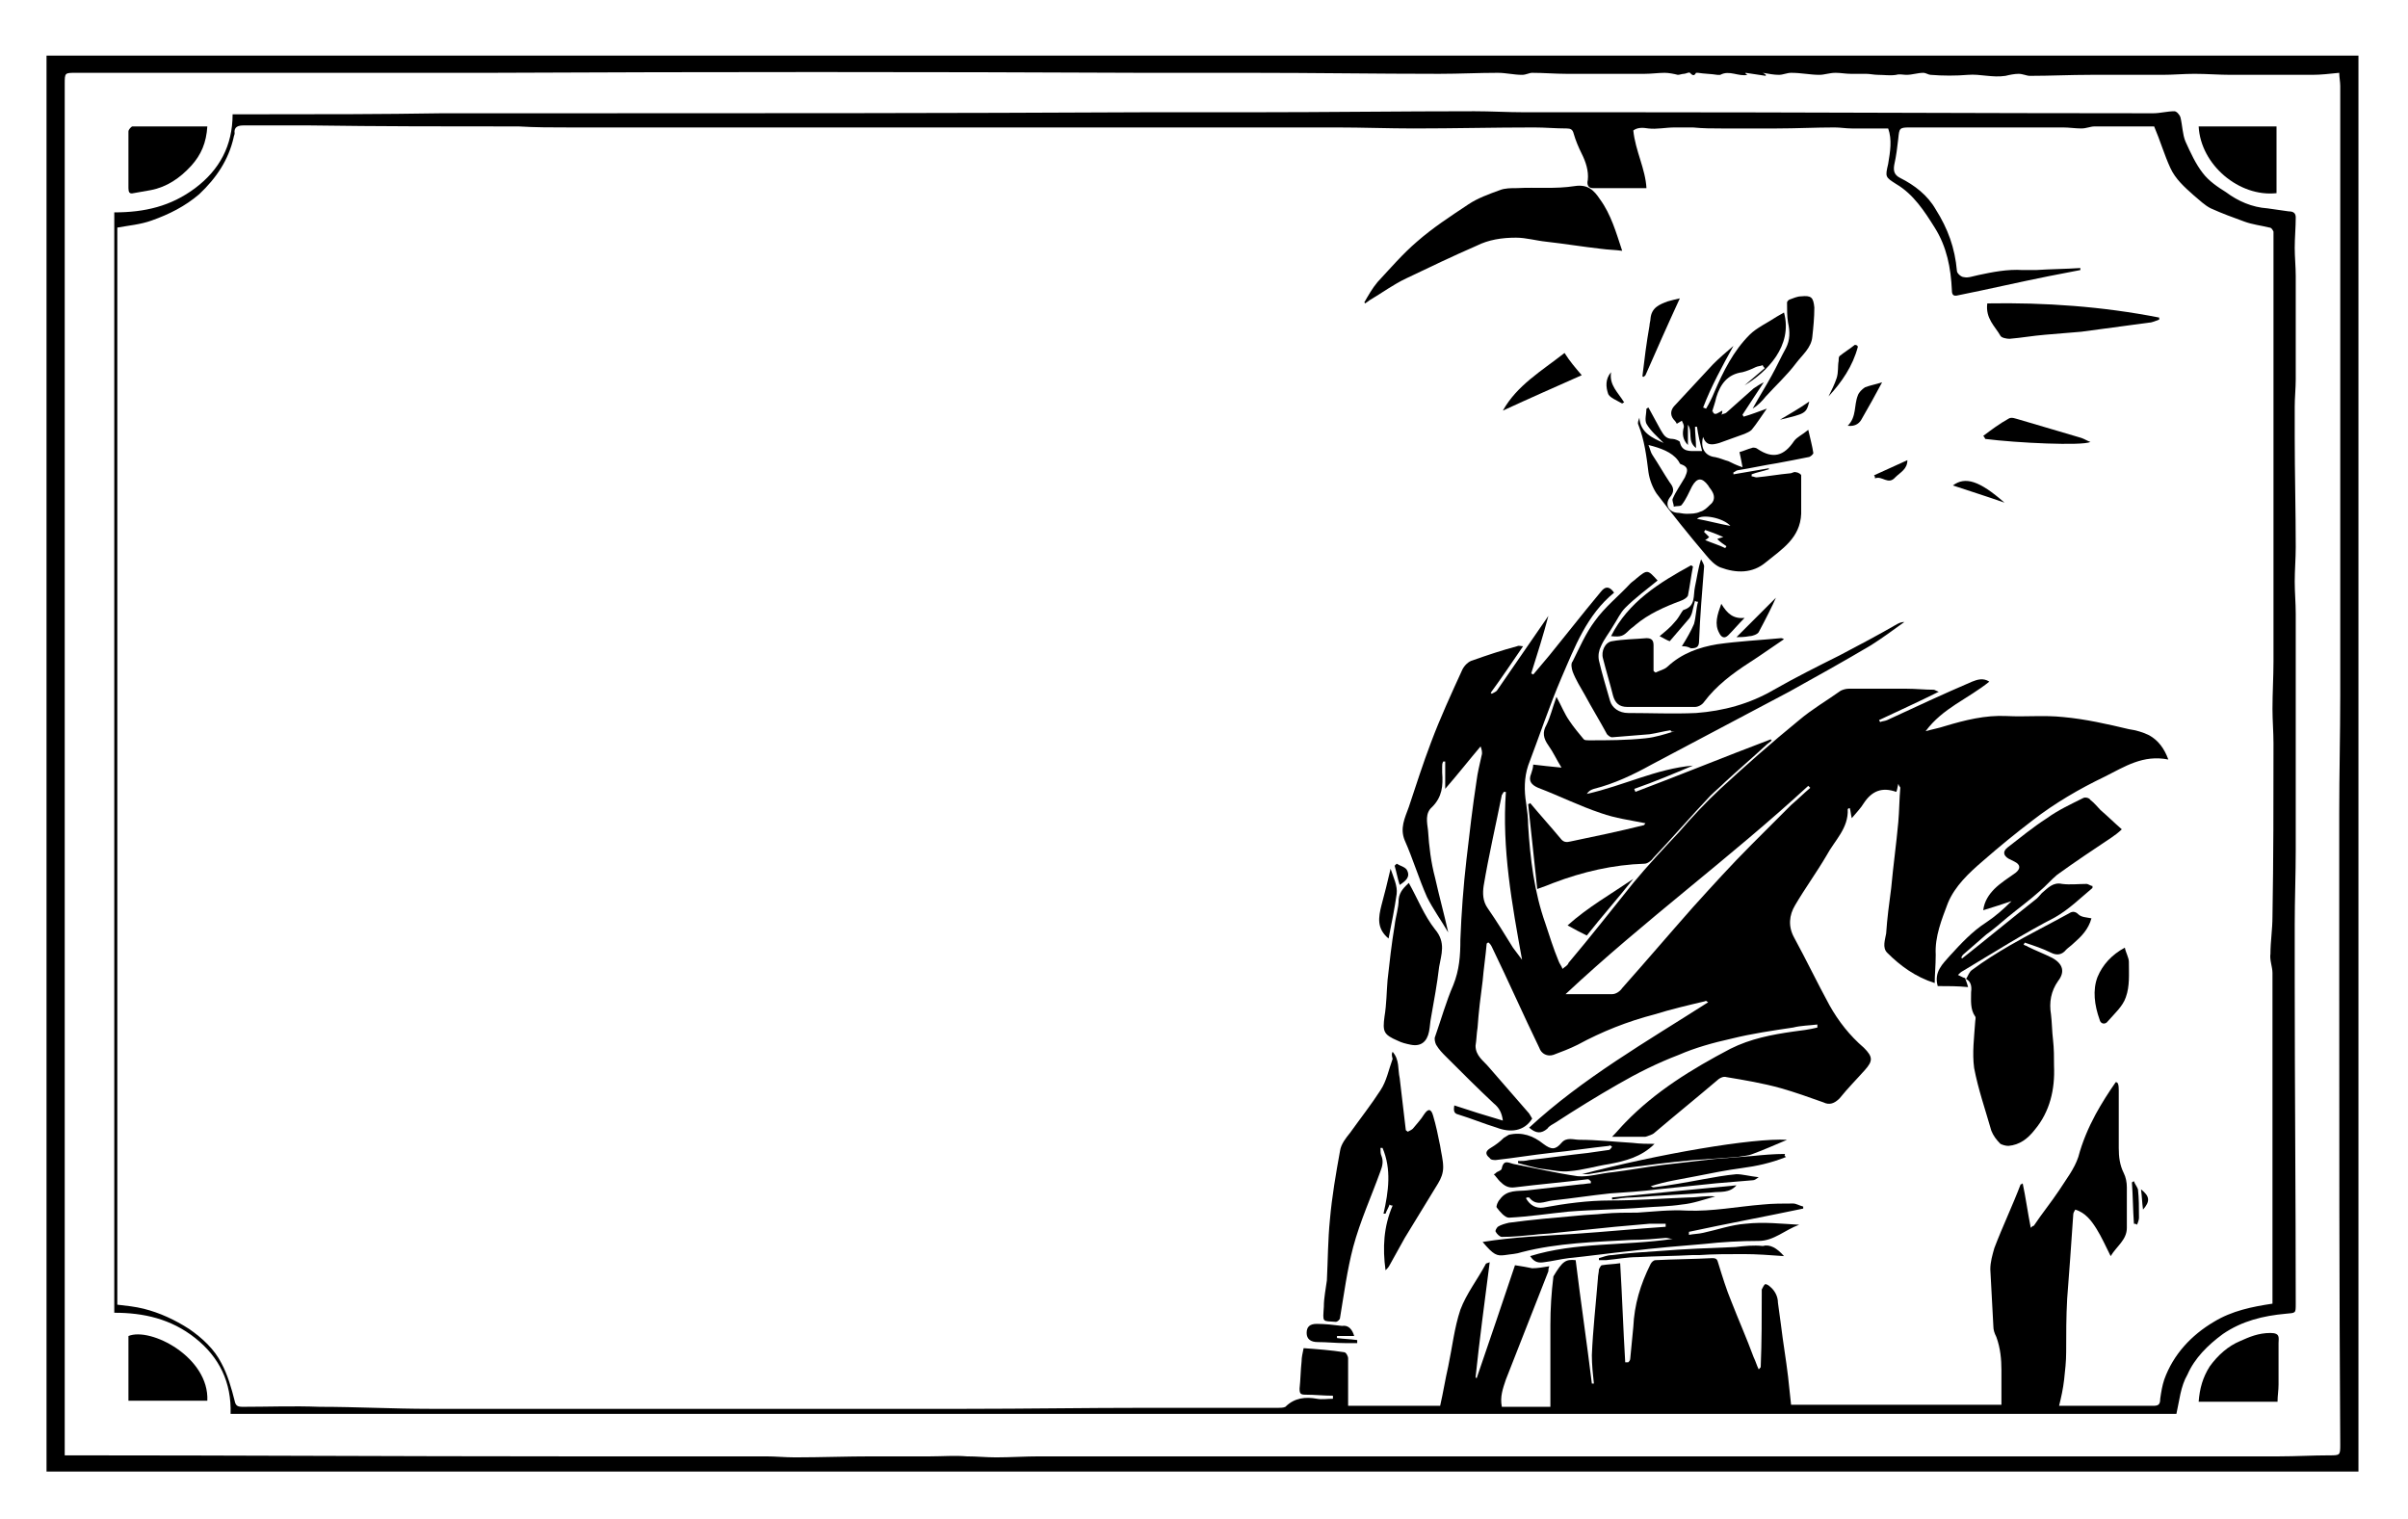 <?xml version="1.0" encoding="utf-8"?>
<!-- Generator: Adobe Illustrator 24.0.2, SVG Export Plug-In . SVG Version: 6.00 Build 0)  -->
<svg version="1.1" id="Слой_1" xmlns="http://www.w3.org/2000/svg" xmlns:xlink="http://www.w3.org/1999/xlink" x="0px" y="0px"
	 viewBox="0 0 238.1 150.2" style="enable-background:new 0 0 238.1 150.2;" xml:space="preserve">
<g>
	<path d="M4.6,5.5c76.2,0,152.4,0,228.6,0c0,46.7,0,93.3,0,140c-76.2,0-152.4,0-228.6,0C4.6,98.9,4.6,52.2,4.6,5.5z M6.4,143.9
		c0.3,0,0.5,0,0.7,0c16.1,0,32.2,0.1,48.3,0.1c2.7,0,5.4,0,8.1,0c2.4,0,4.9,0,7.3,0c1.6,0,3.3,0,4.9,0c1,0,1.9,0.1,2.9,0.1
		c2.6,0,5.1-0.1,7.7-0.1c1.9,0,3.8,0,5.7,0c1.2,0,2.4-0.1,3.6,0c1,0,1.9,0.1,2.9,0.1c1.4,0,2.9-0.1,4.3-0.1c2.2,0,4.4,0,6.5,0
		c4.8,0,9.7,0,14.5,0c5.9,0,11.8,0,17.7,0c28,0,55.9,0,83.9,0c1.6,0,3.3-0.1,4.9-0.1c1.1,0,1.1,0,1.1-1.1
		c-0.1-15.5-0.1-31.1-0.1-46.6c0-0.9,0-1.7,0-2.6c0-4.4,0-8.8,0-13.2c0-3.9,0.1-7.8,0.1-11.6c0-20.1,0-40.2,0-60.3
		c0-0.4-0.1-0.9-0.1-1.3c-1,0.1-1.8,0.2-2.7,0.2c-2.7,0-5.3,0-8,0c-1.2,0-2.4-0.1-3.6-0.1c-1.1,0-2.1,0.1-3.2,0.1
		c-2.4,0-4.7,0-7.1,0c-2,0-4,0.1-6,0.1c-0.3,0-0.7-0.2-1.1-0.2c-0.4,0-0.9,0.1-1.3,0.2c-1.3,0.2-2.5-0.2-3.7-0.1
		c-1.2,0.1-2.5,0.1-3.7,0c-0.2,0-0.5-0.2-0.7-0.2c-0.6,0-1.1,0.2-1.7,0.2c-0.3,0-0.7-0.1-1,0c-0.6,0.1-1.2,0-1.8,0
		c-0.4,0-0.8-0.1-1.2-0.1c-0.5,0-1,0-1.5,0c-0.5,0-1-0.1-1.5-0.1c-0.6,0-1.1,0.2-1.6,0.2c-0.9,0-1.8-0.2-2.8-0.2
		c-0.4,0-0.8,0.2-1.2,0.2c-0.5,0-1-0.1-1.6-0.2c0.2,0.1,0.3,0.2,0.3,0.2c0,0,0,0.1,0,0.1c-0.7-0.1-1.3-0.2-2-0.3c0,0,0,0.1,0,0.1
		c0.1,0,0.1,0.1,0.2,0.1c-0.9,0.2-1.8-0.5-2.7,0c-0.1,0-0.2,0-0.3,0c-0.6-0.1-1.3-0.1-1.9-0.2c-0.1,0-0.2,0-0.2,0
		c-0.2,0.4-0.4,0.2-0.6,0c-0.1-0.1-0.4,0.1-0.6,0.1c-0.2,0-0.4,0.1-0.6,0.1c-0.4-0.1-0.9-0.2-1.3-0.2c-0.6,0-1.3,0.1-2,0.1
		c-1.1,0-2.2,0-3.3,0c-1.5,0-2.9,0-4.4,0c-1.1,0-2.3-0.1-3.4-0.1c-0.3,0-0.6,0.2-1,0.2c-0.8,0-1.6-0.2-2.4-0.2
		c-1.9,0-3.8,0.1-5.8,0.1c-6.2,0-12.4-0.1-18.6-0.1c-3.6,0-7.1,0-10.7,0C91.6,7.1,70,7.1,48.4,7.2c-13.6,0-27.3,0-40.9,0
		c-1.1,0-1.1,0-1.1,1.1c0,6.4,0,12.9,0,19.3c0,38.5,0,76.9,0,115.4C6.4,143.2,6.4,143.5,6.4,143.9z"/>
	<path d="M215.2,139.8c-64.1,0-128.2,0-192.4,0c0.1-3.1-1.1-5.6-3.5-7.5c-2.4-1.9-5.1-2.5-8-2.5c0-36.3,0-72.5,0-108.8
		c3,0,5.6-0.6,8-2.4c2.4-1.8,3.7-4.2,3.7-7.3c1,0,1.9,0,2.9,0c5.9,0,11.8,0,17.8-0.1c3.8,0,7.6,0,11.4,0c19.4,0,38.8,0,58.2-0.1
		c3.5,0,7,0,10.5,0c7.3,0,14.6-0.1,22-0.1c1.6,0,3.3,0.1,4.9,0.1c3.4,0,6.7,0,10.1,0c17.4,0,34.7,0.1,52.1,0.1
		c0.7,0,1.4-0.2,2.1-0.2c0.2,0,0.5,0.3,0.6,0.6c0.2,0.8,0.2,1.7,0.5,2.4c0.5,1.1,1,2.2,1.7,3.1c0.6,0.8,1.5,1.4,2.3,1.9
		c1.2,0.9,2.6,1.5,4.1,1.6c0.7,0.1,1.4,0.2,2.1,0.3c0.5,0,0.7,0.2,0.7,0.6c0,1-0.1,2-0.1,3c0,0.9,0.1,1.9,0.1,2.8c0,0.8,0,1.6,0,2.4
		c0,0.8,0,1.7,0,2.5c0,0.8,0,1.7,0,2.5c0,0.9,0,1.8,0,2.8c0,0.9-0.1,1.8-0.1,2.7c0,1,0,2,0,3c0,3.6,0.1,7.3,0.1,10.9
		c0,1.1-0.1,2.3-0.1,3.4c0,1.1,0.1,2.1,0.1,3.2c0,7.8,0,15.5,0,23.3c0,2.5-0.1,4.9-0.1,7.4c0,1.9,0,3.8,0,5.7
		c0,10.6,0.1,21.2,0.1,31.8c0,1,0,0.9-1,1c-2.2,0.2-4.3,0.7-6.2,2c-1.5,1.1-2.8,2.4-3.5,4C215.6,137.1,215.5,138.5,215.2,139.8z
		 M155.8,124.6c0.5,4.1,1.1,8.1,1.6,12.2c0.1,0,0.1,0,0.2,0c-0.1-0.9-0.2-1.9-0.2-2.8c0.1-2.5,0.4-5.1,0.6-7.6
		c0-0.3,0.1-0.6,0.1-0.9c0.1-0.2,0.2-0.4,0.3-0.4c0.6-0.1,1.2-0.1,1.8-0.2c0.2,3.3,0.3,6.5,0.5,9.8c0.1,0,0.2,0,0.3,0
		c0.1-0.1,0.2-0.2,0.2-0.4c0.1-1,0.2-2.1,0.3-3.1c0.1-2.2,0.7-4.2,1.7-6.2c0.1-0.2,0.3-0.4,0.5-0.4c1.9-0.1,3.7-0.1,5.6-0.2
		c0.4,0,0.5,0.1,0.6,0.5c0.4,1.3,0.8,2.6,1.3,3.8c0.7,1.8,1.5,3.6,2.2,5.5c0.2,0.4,0.3,0.8,0.5,1.2c0.2-0.2,0.2-0.2,0.2-0.3
		c0.1-2.4,0.1-4.9,0.1-7.3c0-0.1,0-0.3,0-0.3c0.1-0.2,0.2-0.4,0.3-0.5c0.1-0.1,0.4,0.1,0.5,0.2c0.5,0.4,0.8,1,0.8,1.6
		c0.1,0.7,0.2,1.5,0.3,2.2c0.2,1.7,0.5,3.4,0.7,5.1c0.1,0.9,0.2,1.8,0.3,2.8c7,0,13.9,0,20.8,0c0-1.1,0-2.3,0-3.4
		c0-1.1-0.1-2.2-0.5-3.3c-0.2-0.4-0.3-0.7-0.3-1.1c-0.1-1.8-0.2-3.7-0.3-5.6c0-0.7,0.2-1.4,0.4-2.1c0.8-2.1,1.8-4.2,2.6-6.3
		c0.1,0,0.1,0,0.2-0.1c0.3,1.4,0.5,2.9,0.8,4.4c0.1-0.1,0.2-0.2,0.3-0.2c0.8-1.2,1.7-2.3,2.5-3.5c0.7-1.1,1.5-2.1,1.9-3.3
		c0.4-1.5,1-2.9,1.7-4.2c0.6-1.1,1.3-2.2,2-3.2c0.1,0,0.1,0,0.2,0.1c0.1,0.2,0.1,0.5,0.1,0.7c0,1.9,0,3.8,0,5.7
		c0,0.9,0.1,1.7,0.5,2.5c0.2,0.4,0.3,0.9,0.3,1.4c0,1.3,0,2.6,0,4c0,1.2-1,1.8-1.6,2.8c-0.5-1-0.9-1.9-1.4-2.7
		c-0.5-0.8-1.1-1.6-2.1-1.9c-0.1,0.2-0.2,0.3-0.2,0.5c-0.1,1.4-0.2,2.9-0.3,4.3c-0.1,1.3-0.2,2.7-0.3,4c-0.1,1.8-0.1,3.5-0.1,5.3
		c0,0.9-0.1,1.8-0.2,2.7c-0.1,0.9-0.3,1.8-0.5,2.6c3.2,0,6.2,0,9.3,0c0.5,0,0.7-0.1,0.7-0.7c0.1-0.7,0.2-1.3,0.4-1.9
		c0.9-2.5,2.7-4.4,4.9-5.7c1.8-1.1,3.8-1.5,5.8-1.8c0-0.2,0-0.4,0-0.6c0-10.7,0-21.4,0-32.1c0-0.6-0.3-1.3-0.2-1.9
		c0-1.2,0.2-2.4,0.2-3.7c0.1-5.7,0.1-11.4,0.1-17.1c0-1.1-0.1-2.3-0.1-3.4c0-1.6,0.1-3.2,0.1-4.7c0-14,0-28,0-41.9
		c0-0.2,0-0.4,0-0.6c-0.1-0.2-0.2-0.4-0.4-0.4c-0.8-0.2-1.7-0.3-2.5-0.6c-1.1-0.4-2.2-0.8-3.3-1.3c-0.6-0.3-1.1-0.8-1.7-1.3
		c-0.9-0.8-1.8-1.6-2.3-2.7c-0.6-1.3-1-2.7-1.6-4.1c-1.8,0-3.9,0-5.9,0c-0.4,0-0.8,0.2-1.3,0.2c-0.6,0-1.2-0.1-1.8-0.1
		c-2.8,0-5.6,0-8.4,0c-2.3,0-4.5,0-6.8,0c-1,0-1,0.1-1.1,1.1c-0.1,0.9-0.2,1.7-0.4,2.6c-0.1,0.6,0,1,0.6,1.3
		c1.4,0.7,2.7,1.7,3.5,3.1c1.2,1.9,1.9,3.8,2.1,6.1c0,0.2,0.4,0.6,0.7,0.6c0.4,0.1,0.9-0.1,1.4-0.2c1.4-0.3,2.9-0.6,4.4-0.5
		c0.5,0,0.9,0,1.3,0c1.5-0.1,2.9-0.1,4.4-0.2c0,0.1,0,0.1,0,0.2c-1,0.2-2.1,0.4-3.1,0.6c-3,0.6-6,1.3-9,1.9c-0.4,0.1-0.6,0-0.6-0.5
		c-0.1-2.2-0.5-4.3-1.7-6.2c-1-1.6-2.1-3.3-3.8-4.3c-1.1-0.7-1.1-0.7-0.8-2c0.2-1.2,0.4-2.4,0-3.5c-1.2,0-2.4,0-3.6,0
		c-0.6,0-1.1-0.1-1.7-0.1c-1.9,0-3.8,0.1-5.7,0.1c-1.8,0-3.7,0-5.5,0c-0.9,0-1.8,0-2.8-0.1c-0.6,0-1.2,0-1.8,0
		c-0.9,0-1.8,0.2-2.6,0.1c-0.6-0.1-1.1-0.1-1.5,0.2c0.2,2,1.2,3.8,1.3,5.7c-1.8,0-3.6,0-5.3,0c-0.5,0-0.6-0.4-0.5-0.8
		c0.1-0.9-0.2-1.8-0.6-2.6c-0.3-0.6-0.6-1.3-0.8-2c-0.1-0.4-0.3-0.5-0.7-0.5c-1.1,0-2.1-0.1-3.2-0.1c-4,0-7.9,0.1-11.9,0.1
		c-2.5,0-5.1-0.1-7.6-0.1c-2.4,0-4.8,0-7.2,0c-9.7,0-19.5,0-29.3,0c-13.1,0-26.3,0-39.4,0c-1.7,0-3.4,0-5-0.1
		c-6.9,0-13.8,0-20.7-0.1c-2.2,0-4.3,0-6.5,0c-0.5,0-1,0.1-0.9,0.8c0,0.1-0.1,0.3-0.1,0.4c-0.5,2.2-1.7,4-3.4,5.6
		c-1.4,1.2-3,2-4.7,2.6c-1.1,0.4-2.3,0.5-3.4,0.7c0,35.5,0,71,0,106.5c0.9,0.1,1.8,0.2,2.6,0.4c1.6,0.4,3.1,1.1,4.5,2
		c1.3,0.9,2.5,2,3.2,3.4c0.6,1.1,1,2.5,1.3,3.7c0.1,0.5,0.3,0.6,0.8,0.6c2.5,0,5-0.1,7.6,0c3.6,0,7.3,0.2,10.9,0.2
		c11.2,0,22.5,0,33.7,0c6.4,0,12.9,0,19.3,0c5.9,0,11.8-0.1,17.8-0.1c4.4,0,8.8,0,13.1,0c0.2,0,0.5,0,0.7-0.1c0.9-0.9,2-1,3.1-0.8
		c0.5,0.1,1.1,0,1.6,0c0-0.1,0-0.2,0-0.3c-0.9,0-1.8-0.1-2.7-0.1c-0.5,0-0.6-0.1-0.6-0.6c0.1-0.9,0.1-1.8,0.2-2.7
		c0-0.4,0.1-0.8,0.2-1.3c1.4,0.1,2.7,0.2,4,0.4c0.2,0,0.4,0.4,0.4,0.6c0,1.5,0,3.1,0,4.7c3.1,0,6.1,0,9.1,0c0.3-1.3,0.5-2.6,0.8-3.9
		c0.4-1.9,0.6-3.8,1.2-5.6c0.6-1.6,1.7-3,2.5-4.5c0-0.1,0.2-0.1,0.4-0.2c-0.5,3.9-1,7.6-1.4,11.4c0,0,0.1,0,0.1,0.1
		c1.3-3.8,2.6-7.6,3.8-11.2c0.7,0.1,1.2,0.2,1.7,0.3c0.5,0,1.1-0.1,1.7-0.2c-0.1,0.2-0.1,0.4-0.1,0.5c-1.4,3.6-2.8,7.1-4.2,10.7
		c-0.3,0.9-0.6,1.7-0.4,2.7c1.5,0,3.1,0,4.8,0c0-2.7,0-5.4,0-8.1c0-1.6,0.1-3.2,0.3-4.8C154.5,124.7,154.8,124.5,155.8,124.6z"/>
	<path d="M225.2,138.6c-2.7,0-5.2,0-7.8,0c0.1-1.3,0.4-2.4,1.1-3.5c0.8-1.1,1.8-2,3-2.5c0.9-0.4,1.8-0.8,3-0.8c1,0,0.8,0.5,0.8,1
		c0,1.4,0,2.7,0,4.1C225.3,137.5,225.2,138,225.2,138.6z"/>
	<path d="M20.5,12.5c-0.1,1.6-0.6,2.8-1.6,3.9c-1.1,1.2-2.4,2.1-4,2.4c-0.6,0.1-1.1,0.2-1.7,0.3c-0.4,0.1-0.5-0.1-0.5-0.5
		c0-1.9,0-3.7,0-5.6c0-0.2,0.3-0.5,0.4-0.5C15.5,12.5,18,12.5,20.5,12.5z"/>
	<path d="M12.7,138.5c0-2.2,0-4.3,0-6.4c2.2-0.9,8,2.1,7.8,6.4C17.9,138.5,15.3,138.5,12.7,138.5z"/>
	<path d="M217.4,12.5c2.6,0,5.1,0,7.7,0c0,2.2,0,4.4,0,6.6C221.4,19.5,217.6,16.3,217.4,12.5z"/>
	<path d="M191.3,97.2c-1.9-0.6-3.4-1.7-4.7-3c-0.5-0.5-0.2-1.3-0.1-1.9c0.1-1.5,0.3-3,0.5-4.5c0.2-2.2,0.5-4.3,0.7-6.5
		c0.1-1.1,0.1-2.3,0.2-3.4c0-0.1-0.1-0.1-0.2-0.4c-0.1,0.4-0.1,0.6-0.2,0.8c-1.4-0.5-2.4-0.1-3.2,1.1c-0.3,0.5-0.7,0.9-1.2,1.5
		c-0.1-0.4-0.1-0.7-0.2-1c-0.1,0-0.2,0.1-0.2,0.1c0.1,1.9-1.3,3.1-2.1,4.6c-1,1.7-2.1,3.2-3.1,4.9c-0.6,1-0.7,2.1-0.1,3.2
		c1.2,2.2,2.3,4.5,3.5,6.7c0.9,1.6,2,3,3.4,4.2c0.9,0.9,0.9,1.3,0.1,2.2c-0.8,0.9-1.7,1.8-2.5,2.8c-0.5,0.5-1,0.7-1.6,0.4
		c-1.4-0.5-2.8-1-4.2-1.4c-1.8-0.5-3.6-0.8-5.4-1.1c-0.3-0.1-0.7,0.1-1,0.4c-2,1.7-4.1,3.4-6.1,5.1c-0.2,0.2-0.6,0.3-0.9,0.4
		c-1,0-2.1,0-3.3,0c0.5-0.5,0.9-1,1.3-1.4c3-3.1,6.6-5.3,10.4-7.3c2-1,4.1-1.4,6.2-1.7c0.8-0.1,1.6-0.2,2.4-0.4c0-0.1,0-0.2,0-0.3
		c-0.8,0.1-1.6,0.1-2.4,0.3c-2,0.3-4.1,0.6-6.1,1.1c-1.8,0.4-3.6,0.9-5.2,1.6c-2.1,0.8-4.1,1.8-6,2.9c-2.1,1.2-4.2,2.5-6.2,3.8
		c-0.3,0.2-0.6,0.3-0.8,0.6c-0.6,0.5-1.1,0.5-1.8-0.1c5.3-4.9,11.6-8.5,17.7-12.4c-0.2-0.1-0.2-0.2-0.3-0.1c-1.7,0.4-3.4,0.8-5,1.3
		c-2.7,0.7-5.2,1.7-7.6,3c-0.8,0.4-1.6,0.7-2.4,1c-0.6,0.2-1.2-0.1-1.4-0.7c-1.6-3.3-3.1-6.7-4.7-10c-0.1-0.2-0.2-0.3-0.3-0.4
		c-0.1,0-0.1,0-0.2,0.1c-0.1,1.2-0.3,2.5-0.4,3.7c-0.2,1.5-0.4,3.1-0.5,4.6c-0.1,0.6-0.1,1.2-0.2,1.8c0,1,0.8,1.5,1.3,2.1
		c1.3,1.5,2.7,3.1,4,4.6c0.1,0.2,0.2,0.3,0.3,0.5c-0.8,1.3-2.2,1.4-3.5,0.9c-1.3-0.4-2.5-0.9-3.8-1.3c-0.4-0.1-0.5-0.3-0.4-0.9
		c1.5,0.5,3.1,1,4.8,1.5c-0.1-0.8-0.4-1.3-0.9-1.7c-1.6-1.5-3.1-3-4.7-4.6c-0.4-0.4-0.7-0.7-1-1.2c-0.1-0.2-0.2-0.6-0.1-0.8
		c0.6-1.7,1.1-3.5,1.8-5.1c0.6-1.5,0.7-2.9,0.7-4.5c0.1-2.6,0.3-5.3,0.6-7.9c0.3-2.6,0.6-5.2,1-7.8c0.1-0.8,0.3-1.6,0.5-2.5
		c0.1-0.3,0-0.6-0.1-0.9c-1.1,1.3-2.2,2.7-3.5,4.2c0-1,0-1.9,0-2.7c-0.1,0-0.1,0-0.2,0c-0.1,0.2-0.1,0.3-0.1,0.5c0,0.2,0,0.4,0,0.6
		c0.1,1.3,0,2.4-1,3.4c-0.7,0.6-0.5,1.5-0.4,2.3c0.1,1.6,0.3,3.2,0.7,4.7c0.4,1.8,0.9,3.6,1.3,5.4c-0.7-1.2-1.5-2.3-2.1-3.5
		c-0.8-1.8-1.4-3.8-2.2-5.6c-0.5-1.2,0-2.2,0.4-3.3c0.7-2.1,1.4-4.3,2.2-6.4c0.9-2.4,2-4.8,3.1-7.2c0.2-0.4,0.6-0.8,1-0.9
		c1.4-0.5,2.9-1,4.4-1.4c0.2-0.1,0.4,0,0.6,0c-1.1,1.6-2.1,3.1-3.2,4.6c0,0,0.1,0.1,0.1,0.1c0.2-0.1,0.4-0.2,0.5-0.3
		c1.7-2.5,3.4-4.9,5.1-7.4c-0.5,1.9-1.1,3.8-1.7,5.7c0.1,0,0.2,0.1,0.2,0.1c0.5-0.6,1.1-1.3,1.6-1.9c1.2-1.5,2.5-3.1,3.7-4.6
		c0.5-0.6,0.9-1.1,1.4-1.7c0.4-0.5,0.8-0.6,1.3,0.1c-2.7,2.2-3.9,5.4-5.2,8.4c-1.2,2.8-2.2,5.8-3.3,8.7c-0.4,1.2-0.4,2.5-0.2,3.7
		c0.1,0.7,0.2,1.5,0.2,2.2c0.2,3.3,0.6,6.6,1.7,9.7c0.4,1.2,0.8,2.5,1.3,3.7c0.1,0.3,0.3,0.5,0.4,0.8c0.2-0.2,0.5-0.3,0.6-0.6
		c2.2-2.6,4.3-5.3,6.4-7.9c1.4-1.7,3-3.4,4.5-5c1.3-1.5,2.7-3,4.1-4.3c2.5-2.3,5.1-4.6,7.8-6.8c1.3-1.1,2.7-1.9,4.1-2.9
		c0.2-0.1,0.5-0.2,0.8-0.2c1.9,0,3.8,0,5.7,0c0.9,0,1.8,0.1,2.7,0.1c0.1,0,0.2,0.1,0.5,0.2c-2,1-4,1.9-5.9,2.8
		c0,0.1,0.1,0.1,0.1,0.2c0.2-0.1,0.5-0.1,0.7-0.2c2.8-1.3,5.6-2.6,8.4-3.8c0.5-0.2,1.1-0.4,1.7,0c-2.1,1.7-4.6,2.6-6.3,4.9
		c0.7-0.2,1.3-0.3,1.9-0.5c2-0.6,4-1.1,6.1-1c1.9,0.1,3.7-0.1,5.6,0.1c2.2,0.2,4.4,0.7,6.5,1.2c0.7,0.1,1.4,0.3,2,0.6
		c0.9,0.5,1.5,1.3,1.9,2.4c-2.5-0.5-4.3,0.7-6.3,1.7c-2.5,1.2-4.9,2.6-7.1,4.3c-1.7,1.3-3.3,2.6-4.9,4c-1.4,1.2-2.8,2.5-3.5,4.2
		c-0.6,1.6-1.3,3.3-1.2,5.1C191.4,95.5,191.3,96.4,191.3,97.2z M179,77.9c-0.1-0.1-0.1-0.1-0.2-0.2c-7.7,7.1-16.2,13.3-24,20.6
		c1.7,0,3.2,0,4.6,0c0.4,0,0.8-0.3,1-0.6c2.4-2.7,4.7-5.4,7-8c1.9-2.1,3.8-4.2,5.8-6.2c1.3-1.3,2.6-2.6,3.9-3.9
		C177.8,79,178.4,78.4,179,77.9z M148.9,78.3c-0.1,0-0.1,0-0.2,0c-0.1,0.1-0.1,0.2-0.2,0.3c-0.6,3-1.3,6-1.8,9
		c-0.1,0.7-0.1,1.5,0.4,2.2c0.9,1.3,1.7,2.6,2.5,3.9c0.3,0.4,0.6,0.8,0.9,1.2C149.5,89.4,148.5,83.9,148.9,78.3z"/>
	<path d="M165.2,72.2c-0.7,0.1-1.4,0.3-2.1,0.4c-1.2,0.1-2.5,0.2-3.7,0.3c-0.2,0-0.4-0.2-0.5-0.3c-0.7-1.3-1.5-2.6-2.2-3.9
		c-0.4-0.7-0.9-1.5-1.2-2.3c-0.1-0.3-0.2-0.8,0-1c0.7-1.4,1.3-2.8,2.2-4c1-1.4,2.4-2.5,3.5-3.7c0.2-0.2,0.4-0.3,0.6-0.5
		c1.1-0.9,1.1-0.9,2.1,0.2c-1.1,0.9-2.2,1.7-3.2,2.7c-0.5,0.5-0.8,1.2-1.2,1.8c-0.4,0.7-0.9,1.3-1.2,2c-0.2,0.4-0.3,0.9-0.2,1.4
		c0.3,1.3,0.7,2.6,1.1,4c0.2,0.7,0.9,1.2,1.8,1.2c2.2,0,4.5,0.1,6.7,0c2.7-0.2,5.3-0.9,7.7-2.3c2.1-1.2,4.3-2.3,6.5-3.4
		c1.9-1,3.8-2,5.7-3.1c0.2-0.1,0.4-0.2,0.7-0.2c-1.1,0.8-2.2,1.6-3.3,2.3c-2.7,1.6-5.4,3.1-8.1,4.6c-4.5,2.4-9.1,4.8-13.6,7.2
		c-1.8,1-3.7,1.9-5.7,2.4c-0.3,0.1-0.5,0.2-0.7,0.5c3.6-0.8,6.9-2.5,10.5-2.8c-1.9,0.8-3.8,1.6-5.8,2.3c0,0.1,0.1,0.2,0.1,0.3
		c4.5-1.7,8.9-3.5,13.4-5.2c0,0.1,0.1,0.1,0.1,0.1c-0.2,0.2-0.4,0.3-0.6,0.5c-1.3,1.2-2.7,2.4-4,3.6c-0.5,0.5-1,0.9-1.5,1.4
		c-1.9,2-3.7,4.1-5.6,6.1c-0.2,0.3-0.6,0.6-0.9,0.6c-3.1,0.1-6.1,0.8-9,1.9c-0.5,0.2-1,0.4-1.6,0.6c-0.3-2.9-0.6-5.6-0.9-8.4
		c0.1,0,0.1,0,0.2-0.1c1,1.2,2,2.3,3,3.5c0.3,0.4,0.6,0.4,1,0.3c2.4-0.5,4.8-1,7.2-1.6c0.1,0,0.1-0.1,0.2-0.2c-1.5-0.3-3-0.5-4.4-1
		c-2.1-0.7-4.1-1.7-6.2-2.5c-0.7-0.3-1-0.7-0.7-1.4c0.1-0.3,0.2-0.6,0.2-0.9c0.9,0.1,1.7,0.2,2.8,0.3c-0.5-0.8-0.8-1.5-1.3-2.2
		c-0.5-0.7-0.6-1.3-0.2-2c0.4-0.8,0.6-1.7,1-2.8c0.5,0.9,0.8,1.7,1.3,2.4c0.4,0.6,0.9,1.2,1.4,1.8c0.1,0.1,0.3,0.1,0.5,0.1
		c1.9,0,3.7,0,5.6-0.2c1-0.1,1.9-0.4,2.9-0.7C165.2,72.4,165.2,72.3,165.2,72.2z"/>
	<path d="M170.3,40.6c0,0.1,0,0.3-0.1,0.4c0.2-0.1,0.4-0.1,0.5-0.2c0.9-0.8,1.8-1.6,2.7-2.4c0.3-0.2,0.6-0.4,1-0.6
		c-0.7,1.1-1.4,2.1-2.1,3.2c0,0.1,0.1,0.1,0.1,0.2c0.7-0.2,1.5-0.5,2.3-0.8c-0.5,0.7-1,1.5-1.5,2.1c-0.2,0.2-0.5,0.3-0.7,0.4
		c-0.8,0.3-1.7,0.6-2.5,0.9c-0.7,0.2-1.3,0.3-1.6-0.6c-0.3,1.1,0.2,1.9,1.2,2c0.5,0.1,0.9,0.3,1.3,0.4c0.4,0.2,0.8,0.4,1.4,0.6
		c-0.1-0.6-0.2-1-0.3-1.5c0.4-0.1,0.8-0.3,1.2-0.4c0.2-0.1,0.5,0,0.6,0.1c1.5,1,2.6,0.7,3.6-0.8c0.3-0.4,0.8-0.6,1.4-1.1
		c0.2,0.9,0.4,1.6,0.5,2.3c0,0.1-0.3,0.4-0.5,0.4c-1,0.2-2,0.4-3.1,0.6c-1.3,0.2-2.6,0.5-3.9,0.7c-0.1,0-0.3,0.2-0.4,0.2
		c0,0.1,0,0.1,0,0.2c1.2-0.2,2.3-0.4,3.5-0.6c0,0,0,0.1,0,0.1c-0.6,0.2-1.2,0.3-1.7,0.5c0,0.1,0,0.1,0,0.2c0.2,0,0.3,0.1,0.5,0.1
		c1.1-0.1,2.2-0.3,3.3-0.4c0.2,0,0.4-0.2,0.6-0.1c0.2,0,0.5,0.2,0.5,0.3c0,1.3,0,2.6,0,3.8c-0.1,2.4-1.9,3.5-3.5,4.8
		c-1.3,1.1-2.9,1.1-4.5,0.5c-0.5-0.2-1-0.7-1.4-1.2c-1.7-2-3.3-4-4.9-6.1c-0.4-0.6-0.7-1.4-0.8-2.1c-0.2-1.6-0.4-3.2-1-4.7
		c-0.1-0.2,0-0.4,0.1-0.7c0.1,1.5,1.3,2,2.4,2.5c-0.6-0.6-1.3-1.2-1.7-1.9c-0.2-0.4,0-1,0-1.5c0.1,0,0.1-0.1,0.2-0.1
		c0.4,0.7,0.8,1.5,1.2,2.2c0.3,0.5,0.5,0.9,1.2,0.9c0.2,0,0.7,0.2,0.7,0.3c0.2,1,1,0.9,1.7,0.9c0.1,0,0.3,0,0.5,0
		c-0.2-0.8-0.4-1.6-0.5-2.4c-0.1,0-0.1,0-0.2,0c0,0.6,0.1,1.3,0.1,2.1c-0.9-0.7-0.3-1.6-0.8-2.3c0,0.7,0,1.3,0,2
		c-0.5-0.5-0.6-1.1-0.4-1.8c0-0.2-0.1-0.4-0.2-0.6c-0.2,0.1-0.3,0.2-0.5,0.3c0,0-0.1-0.2-0.2-0.3c-0.4-0.4-0.5-0.9-0.1-1.4
		c1.3-1.4,2.6-2.8,3.9-4.2c0.6-0.6,1.3-1.2,2-1.8c-1.1,2-2.2,4-3,6.1c0.1,0,0.2,0.1,0.3,0.1c0.3-0.5,0.6-1.1,0.8-1.6
		c0.9-2.1,1.9-4.1,3.5-5.7c0.7-0.7,1.8-1.2,2.7-1.8c0.2-0.1,0.5-0.3,0.7-0.4c0.9,3.3-1.7,5.9-3.9,7.2c0.7-0.6,1.3-1.1,2-1.7
		c-0.1-0.1-0.2-0.2-0.2-0.3c-0.2,0.1-0.5,0.1-0.7,0.2c-0.4,0.2-0.9,0.4-1.3,0.5c-1.5,0.2-2.2,1.2-2.6,2.5c-0.1,0.5-0.3,1-0.4,1.4
		c0.1,0,0.1,0,0.1,0.1C169.6,41.1,169.9,40.8,170.3,40.6z M163,44c0.2,0.5,0.2,0.7,0.4,1c0.6,0.9,1.1,1.8,1.7,2.7
		c0.4,0.5,0.5,0.9,0,1.5c-0.5,0.7-0.1,1.4,0.7,1.5c0.3,0,0.6,0.1,0.9,0.1c0.5,0,1,0,1.4-0.2c0.4-0.1,0.7-0.4,1-0.7
		c0.4-0.3,0.5-0.8,0.2-1.3c-0.1-0.2-0.3-0.4-0.4-0.6c-0.6-0.8-1.1-0.8-1.6,0.1c-0.3,0.6-0.6,1.3-1,1.8c-0.1,0.2-0.5,0.1-0.8,0.2
		c0-0.3-0.2-0.6-0.1-0.8c0.3-0.7,0.8-1.4,1.2-2.1c0.2-0.5,0.5-1-0.4-1.3c-0.1,0-0.2-0.3-0.3-0.4C165.3,44.7,164.2,44.3,163,44z
		 M170.6,54.2c0-0.1,0.1-0.1,0.1-0.2c-0.3-0.2-0.6-0.4-0.9-0.7c0.2-0.1,0.3-0.1,0.6-0.2c-0.7-0.3-1.2-0.5-1.8-0.7
		c0,0.1-0.1,0.1-0.1,0.2c0.2,0.2,0.3,0.3,0.5,0.5c-0.1,0.1-0.2,0.2-0.4,0.3C169.3,53.7,170,53.9,170.6,54.2z M167.8,51.3
		c1.1,0.2,2.2,0.5,3.3,0.7C170.4,51.2,168.3,50.8,167.8,51.3z"/>
	<path d="M194.4,96.8c0.2-0.3,0.3-0.7,0.6-0.9c1.2-0.9,2.5-1.7,3.7-2.4c1.9-1.1,3.9-2.1,5.9-3.2c0.3-0.2,0.6-0.2,0.9,0.1
		c0.3,0.3,0.8,0.3,1.3,0.4c-0.3,1.1-1,1.8-1.8,2.5c-0.2,0.2-0.5,0.4-0.7,0.6c-0.4,0.5-0.9,0.6-1.5,0.3c-0.8-0.4-1.7-0.7-2.6-1
		c0,0.1-0.1,0.1-0.1,0.2c0.1,0.1,0.3,0.1,0.4,0.2c0.8,0.4,1.6,0.7,2.4,1.1c1.1,0.6,1.3,1.4,0.6,2.3c-0.7,1-0.9,2.1-0.7,3.3
		c0.1,0.8,0.1,1.7,0.2,2.5c0.1,0.9,0.1,1.7,0.1,2.6c0.1,2.3-0.4,4.5-1.9,6.3c-0.7,0.9-1.5,1.5-2.6,1.6c-0.3,0-0.6-0.1-0.8-0.2
		c-0.4-0.4-0.7-0.8-0.9-1.3c-0.6-2.1-1.3-4.1-1.7-6.2c-0.2-1.5,0-3,0.1-4.5c0-0.2,0.1-0.5,0-0.6c-0.5-0.7-0.4-1.6-0.4-2.4
		C195,97.4,194.8,97,194.4,96.8L194.4,96.8z"/>
	<path d="M137.7,104c0.7,0.8,0.5,1.7,0.7,2.6c0.2,1.7,0.4,3.4,0.6,5.1c0,0.1,0.1,0.1,0.2,0.2c0.2-0.1,0.4-0.2,0.5-0.3
		c0.4-0.5,0.8-0.9,1.1-1.4c0.4-0.6,0.7-0.6,0.9,0.1c0.3,1,0.5,2,0.7,3c0.1,0.7,0.3,1.4,0.3,2.1c0,0.6-0.2,1.1-0.5,1.6
		c-1.1,1.8-2.2,3.6-3.3,5.4c-0.5,0.9-1,1.8-1.5,2.7c-0.1,0.2-0.2,0.3-0.4,0.5c-0.3-2.2-0.2-4.3,0.7-6.4c-0.1,0-0.2,0-0.3-0.1
		c-0.1,0.3-0.3,0.6-0.4,0.9c-0.1,0-0.1,0-0.2,0c0.5-2.2,0.8-4.4-0.1-6.5c-0.1,0-0.1,0-0.2,0c0,0.3,0,0.6,0.1,0.8
		c0.2,0.5,0.1,1-0.1,1.5c-0.9,2.5-2,4.9-2.7,7.5c-0.6,2.3-0.9,4.6-1.3,7c0,0.2-0.3,0.4-0.4,0.4c-1.4-0.1-1.3,0.1-1.2-1.5
		c0-0.9,0.2-1.8,0.3-2.6c0.1-2,0.1-4,0.3-6c0.2-2.3,0.6-4.6,1-6.8c0.1-0.7,0.6-1.3,1-1.8c1-1.4,2.1-2.8,3-4.2c0.6-0.9,0.8-2,1.2-3.1
		C137.6,104.3,137.6,104.2,137.7,104z"/>
	<path d="M194.3,96.7c0.1,0.3,0.2,0.5,0.3,0.9c-1-0.1-2.1-0.1-3-0.1c-0.4-1.4,0.5-2.2,1.2-3c1.1-1.2,2.2-2.4,3.6-3.3
		c0.9-0.6,1.7-1.3,2.5-2.1c-0.9,0.3-1.8,0.6-2.8,0.9c0.1-0.9,0.6-1.6,1.1-2.1c0.6-0.6,1.4-1.1,2.1-1.6c0.5-0.4,0.5-0.8-0.1-1.1
		c-0.2-0.1-0.4-0.2-0.6-0.3c-0.5-0.3-0.6-0.7-0.1-1.1c1.3-1,2.5-2,3.9-2.9c1.1-0.8,2.4-1.4,3.6-2c0.2-0.1,0.6,0,0.7,0.2
		c0.4,0.3,0.7,0.7,1,1c0.7,0.6,1.3,1.2,2.1,1.9c-0.3,0.3-0.7,0.6-1,0.8c-1.8,1.2-3.6,2.4-5.4,3.7c-0.6,0.5-1.1,1.1-1.7,1.6
		c-1,0.9-2.1,1.7-3.2,2.6c-0.7,0.6-1.4,1.2-2.1,1.7c-0.8,0.7-1.5,1.3-2.3,2c-0.1,0.1-0.1,0.2-0.2,0.3c0.1,0,0.2,0.1,0.2,0
		c2.4-1.9,4.7-3.8,7.1-5.7c0.3-0.2,0.5-0.5,0.7-0.7c0.6-0.5,1.1-1.1,2-0.9c0.8,0.1,1.6,0,2.4,0c0.2,0,0.4,0.2,0.6,0.2
		c0,0.1,0,0.2,0,0.2c-1.2,1-2.3,2.1-3.7,2.9c-3.1,1.6-6.1,3.5-9.1,5.3c-0.2,0.1-0.3,0.2-0.5,0.4C194,96.6,194.2,96.7,194.3,96.7
		C194.4,96.8,194.3,96.7,194.3,96.7z"/>
	<path d="M134.9,29.9c0.4-0.7,0.8-1.4,1.3-2c1.3-1.4,2.5-2.8,3.9-4c1.6-1.4,3.3-2.5,5.1-3.7c0.9-0.6,2-1,3.1-1.4
		c0.5-0.2,1.1-0.2,1.7-0.2c1.9-0.1,3.8,0.1,5.7-0.2c1.3-0.2,1.9,0.4,2.5,1.3c1.1,1.5,1.6,3.3,2.2,5.1c-0.7-0.1-1.4-0.1-2.1-0.2
		c-1.8-0.2-3.6-0.5-5.4-0.7c-1-0.1-2-0.4-3-0.4c-1.4,0-2.7,0.2-3.9,0.8c-2.3,1-4.6,2.1-6.9,3.2c-1.3,0.6-2.5,1.5-3.7,2.2
		c-0.1,0.1-0.3,0.2-0.4,0.3C135,30,134.9,29.9,134.9,29.9z"/>
	<path d="M165.4,122.5c-0.2,0-0.5-0.1-0.7-0.1c-1.1,0.1-2.2,0.2-3.4,0.2c-3.6,0.2-7.3,0.3-10.8,1.2c-0.6,0.2-1.1,0.2-1.7,0.3
		c-0.8,0.1-1.1,0-2.2-1.3c3.1-0.5,6.1-0.6,9.1-0.8s6-0.5,9-0.7c0-0.1,0-0.2,0-0.3c-0.5,0-1.1,0-1.6,0c-1.1,0.1-2.2,0.2-3.4,0.3
		c-2,0.2-4,0.4-5.9,0.6c-0.7,0.1-1.5,0.1-2.2,0.2c-1,0.1-2.1,0.2-3.1,0.2c-0.2,0-0.5-0.3-0.6-0.5c-0.1-0.1,0.1-0.4,0.2-0.5
		c0.3-0.2,0.7-0.3,1.1-0.4c2.2-0.3,4.5-0.5,6.8-0.7c0.9-0.1,1.7-0.1,2.6-0.2c1.1-0.1,2.2-0.1,3.3-0.1c1.6-0.1,3.2-0.3,4.9-0.2
		c2.5,0.1,5-0.4,7.5-0.6c1-0.1,2-0.1,3-0.1c0.3,0,0.6,0.2,1,0.3c0,0.1,0,0.2,0,0.2c-3.8,0.8-7.6,1.5-11.3,2.3c0,0.1,0,0.2,0,0.3
		c0.5-0.1,1-0.1,1.4-0.2c1.4-0.3,2.8-0.8,4.2-0.9c1.8-0.2,3.5,0,5.3,0.1c-1.4,0.5-2.5,1.6-4,1.6c-1.8,0-3.6,0.1-5.4,0.3
		c-2.4,0.2-4.9,0.4-7.3,0.7c-2,0.2-4.1,0.5-6.1,0.7c-0.8,0.1-1.6,0.3-2.4,0.4c-0.6,0.1-1,0-1.4-0.6
		C155.8,122.8,160.6,123.2,165.4,122.5z"/>
	<path d="M163.7,66.5c0.4-0.2,0.9-0.3,1.2-0.6c1.4-1.3,3.1-1.9,4.9-2.2c2.1-0.3,4.2-0.4,6.3-0.6c0.1,0,0.1,0,0.3,0.1
		c-1.2,0.8-2.3,1.6-3.4,2.3c-1.7,1.1-3.3,2.3-4.5,3.9c-0.2,0.3-0.6,0.5-0.9,0.5c-2.2,0-4.5,0-6.7,0c-0.8,0-1.2-0.4-1.4-1.1
		c-0.3-1.2-0.7-2.5-1-3.7c-0.2-0.7,0.2-1.6,0.9-1.7c1.1-0.2,2.3-0.2,3.4-0.3c0.5,0,0.7,0.2,0.7,0.7c0,0.8,0,1.7,0,2.5
		C163.5,66.4,163.6,66.4,163.7,66.5z"/>
	<path d="M176.6,114.4c-1.5,0.6-2.9,0.9-4.4,1.1c-1.5,0.2-3,0.5-4.5,0.8c-1.5,0.3-3,0.5-4.5,1c0.1,0,0.2,0.1,0.3,0.1
		c1.6-0.2,3.3-0.5,4.9-0.8c1.1-0.2,2.2-0.4,3.3-0.5c0.6,0,1.3,0.2,2.2,0.3c-0.3,0.2-0.4,0.3-0.6,0.3c-1.2,0.1-2.4,0.2-3.6,0.3
		c-1.9,0.2-3.9,0.4-5.8,0.6c-1.6,0.2-3.2,0.3-4.7,0.4c-1.9,0.2-3.8,0.5-5.7,0.7c-0.8,0.1-1.6,0.6-2.3-0.3c0,0-0.1,0-0.2,0
		c0,0-0.1,0-0.1,0.1c0.4,0.7,1,1,1.7,0.9c2.2-0.4,4.4-0.7,6.6-0.7c2.6,0,5.2-0.2,7.8-0.3c0.9,0,1.7-0.2,2.6-0.1
		c-1.1,0.3-2.2,0.7-3.3,0.8c-1.3,0.2-2.6,0.2-3.8,0.3c-2.5,0.2-4.9,0.2-7.4,0.4c-2,0.2-3.9,0.5-5.9,0.6c-0.4,0-0.9-0.6-1.2-1
		c-0.1-0.1,0.1-0.6,0.3-0.8c0.7-1,1.8-0.8,2.7-0.9c1.8-0.2,3.5-0.4,5.3-0.6c0.3,0,0.7-0.1,1-0.1c0-0.1,0-0.1,0-0.2
		c-0.1-0.1-0.2-0.2-0.3-0.2c-2.4,0.3-4.8,0.5-7.2,0.8c-0.7,0.1-1.1-0.2-1.5-0.6c-0.2-0.2-0.4-0.5-0.6-0.7c0.1,0,0.2-0.1,0.3-0.2
		c0.2-0.1,0.5-0.2,0.5-0.4c0.2-0.9,0.7-0.5,1.2-0.4c2.1,0.4,4.2,0.9,6.3,1.2c1.1,0.1,2.3-0.3,3.5-0.4c1.6-0.2,3.2-0.5,4.8-0.7
		c1.7-0.2,3.5-0.4,5.2-0.6c1.3-0.1,2.5-0.2,3.8-0.3c1-0.1,2.1-0.2,3.2-0.2C176.4,114.3,176.5,114.3,176.6,114.4z"/>
	<path d="M139.3,87.3c0.9,1.6,1.5,3.2,2.6,4.6c1.1,1.3,0.6,2.5,0.4,3.7c-0.2,1.7-0.5,3.3-0.8,5c-0.1,0.5-0.1,0.9-0.2,1.4
		c-0.2,1-0.8,1.5-1.8,1.3c-0.5-0.1-0.9-0.2-1.3-0.4c-1.4-0.6-1.5-0.9-1.3-2.4c0.2-1.2,0.2-2.4,0.3-3.6c0.2-1.8,0.4-3.6,0.7-5.4
		c0.1-0.9,0.4-1.7,0.4-2.6C138.4,88.1,138.9,87.7,139.3,87.3z"/>
	<path d="M196.5,30c5.7-0.1,11.4,0.3,17,1.4c0,0.1,0,0.1,0,0.2c-0.3,0.1-0.7,0.3-1,0.3c-2.2,0.3-4.5,0.6-6.7,0.9
		c-1.2,0.1-2.4,0.2-3.6,0.3c-1.2,0.1-2.3,0.3-3.5,0.4c-0.3,0-0.8-0.1-0.9-0.3C197.3,32.3,196.3,31.5,196.5,30z"/>
	<path d="M163.6,113.1c-1.3,1.3-2.9,1.7-4.5,2c-1.3,0.2-2.6,0.6-3.9,0.7c-0.8,0.1-1.7-0.1-2.5-0.2c-0.9-0.1-1.8-0.4-2.6-0.6
		c0-0.1,0-0.1,0-0.2c0.4,0,0.7,0,1.1-0.1c1.9-0.2,3.9-0.5,5.8-0.7c0.7-0.1,1.4-0.2,2.1-0.3c0.1,0,0.2-0.2,0.3-0.3
		c-0.1-0.1-0.2-0.2-0.3-0.1c-1.9,0.2-3.8,0.5-5.8,0.7c-1.8,0.2-3.6,0.5-5.4,0.7c-0.2,0-0.5,0-0.6-0.2c-0.5-0.4-0.4-0.7,0.1-1
		c0.5-0.3,0.9-0.6,1.3-1c0.2-0.1,0.3-0.2,0.5-0.3c1.3-0.3,2.4,0.1,3.4,0.9c0.8,0.6,1.2,0.6,1.8-0.1c0.5-0.6,1.2-0.3,1.8-0.3
		c1.7,0,3.5,0.2,5.2,0.3C162.2,113.1,162.9,113.1,163.6,113.1z"/>
	<path d="M173.3,40.4c0.6-1.1,1.3-2.2,1.9-3.3c0.5-0.9,0.9-1.8,1.4-2.7c0.4-0.8,0.4-1.6,0.2-2.5c-0.1-0.6-0.1-1.3-0.1-2
		c0-0.1,0.2-0.3,0.3-0.3c0.3-0.1,0.7-0.3,1.1-0.3c1-0.1,1.2,0.1,1.3,1.1c0,1-0.1,2-0.2,2.9c-0.1,1.1-1,1.8-1.6,2.6
		c-0.9,1.2-2,2.2-3,3.3C174.2,39.7,173.8,40.1,173.3,40.4C173.3,40.4,173.3,40.4,173.3,40.4z"/>
	<path d="M159.3,62.9c1.7-3.4,4.8-5.3,7.9-7c0.1,0,0.1,0.1,0.2,0.1c-0.2,1-0.3,1.9-0.5,2.9c-0.1,0.2-0.4,0.4-0.7,0.5
		c-1.6,0.6-3.2,1.3-4.5,2.4c-0.2,0.2-0.4,0.3-0.6,0.5C160.5,62.9,160.3,63,159.3,62.9z"/>
	<path d="M210.1,93.7c0.1,0.5,0.4,1,0.4,1.4c0,1.2,0.1,2.4-0.3,3.5c-0.3,0.9-1.1,1.6-1.8,2.4c-0.2,0.3-0.7,0.3-0.8-0.2
		c-0.5-1.4-0.7-2.9-0.2-4.2C207.9,95.4,208.8,94.4,210.1,93.7z"/>
	<path d="M176.7,112.7c-1.2,0.5-2.3,1-3.4,1.4c-0.5,0.2-1,0.2-1.5,0.3c-1.4,0.1-2.9,0.2-4.3,0.3c-2.3,0.2-4.6,0.5-6.9,0.8
		c-1.2,0.2-2.4,0.4-3.6,0.6c-0.2,0-0.3,0-0.6,0C164,114.1,173.3,112.5,176.7,112.7z"/>
	<path d="M196.1,43.1c0.8-0.6,1.6-1.2,2.5-1.7c0.3-0.2,0.7,0,1.1,0.1c2,0.6,4.1,1.2,6.1,1.8c0.3,0.1,0.6,0.3,0.9,0.4
		c-0.8,0.4-7.3,0.1-10.4-0.3C196.2,43.2,196.2,43.2,196.1,43.1z"/>
	<path d="M156.4,37.1c-2.7,1.2-5.2,2.3-7.8,3.5c1.4-2.5,3.8-3.9,6.1-5.7C155.2,35.7,155.8,36.4,156.4,37.1z"/>
	<path d="M176.4,124.2c-1.4-0.1-2.7-0.2-4-0.2c-1.5,0-3,0-4.4,0.1c-0.2,0-0.5,0-0.7,0c-1.8,0.1-3.6,0.1-5.4,0.2c-1,0-2,0.2-3.1,0.3
		c-0.2,0-0.4,0-0.7,0c0-0.1,0-0.1,0-0.2c0.4-0.1,0.8-0.3,1.3-0.3c1.5-0.2,3.1-0.3,4.6-0.4c2.5-0.2,5-0.3,7.6-0.4
		c0.9-0.1,1.8-0.2,2.7-0.1C175,123,175.7,123.4,176.4,124.2z"/>
	<path d="M162.4,37.2c0.2-1.7,0.4-3.3,0.7-5c0-0.2,0.1-0.5,0.1-0.7c0.1-1.1,0.9-1.4,1.7-1.7c0.4-0.1,0.7-0.2,1.2-0.3
		c-1.2,2.6-2.3,5.1-3.4,7.6C162.5,37.3,162.5,37.3,162.4,37.2z"/>
	<path d="M166.3,63.9c0.5-0.8,0.9-1.5,1.2-2.2c0.2-0.7,0.2-1.5,0.4-2.2c-0.1,0-0.2,0-0.3-0.1c-0.1,0.4-0.2,0.8-0.3,1.2
		c-0.1,0.3-0.2,0.5-0.4,0.7c-0.6,0.7-1.2,1.4-1.8,2.1c-0.3-0.1-0.6-0.3-1-0.5c0.6-0.5,1.1-0.9,1.5-1.4c0.3-0.3,0.5-0.7,0.7-1
		c0.1-0.1,0.1-0.2,0.2-0.2c1.2-0.4,0.9-1.4,1.1-2.3c0.2-0.9,0.3-1.8,0.6-2.7c0.1,0.2,0.3,0.5,0.3,0.7c-0.2,2.5-0.4,4.9-0.5,7.4
		c0,0.6-0.3,0.7-0.8,0.7C166.8,63.9,166.6,63.9,166.3,63.9z"/>
	<path d="M161.5,86.9c-1.5,1.9-3.1,3.7-4.6,5.6c-0.6-0.3-1.2-0.6-1.9-1C157,89.7,159.3,88.4,161.5,86.9z"/>
	<path d="M133.9,132.1c-0.6,0-1.2,0-1.7,0c0,0.1,0,0.1,0,0.2c0.7,0.1,1.3,0.1,2,0.2c0,0.1,0,0.2,0,0.3c-0.4,0-0.8,0-1.2,0
		c-0.9,0-1.8-0.1-2.7-0.1c-0.7,0-1.1-0.3-1.1-0.9c0-0.6,0.3-0.9,1-0.9c0.8,0,1.7,0.1,2.5,0.2C133.3,131,133.7,131.4,133.9,132.1z"/>
	<path d="M137.3,92.8c-1.2-1-1-2.1-0.7-3.3c0.3-1.1,0.6-2.3,0.9-3.6c0.3,0.9,0.7,1.7,0.6,2.5C137.9,89.8,137.6,91.3,137.3,92.8z"/>
	<path d="M182.7,42.1c0.9-0.9,0.6-2,1-3c0.1-0.3,0.4-0.6,0.7-0.8c0.5-0.2,1.1-0.3,1.7-0.5c-0.7,1.3-1.3,2.4-2,3.6
		C183.9,41.8,183.5,42.2,182.7,42.1z"/>
	<path d="M171.7,63c1.4-1.4,2.9-2.9,3.9-3.9c-0.3,0.7-1,2.1-1.7,3.4c-0.1,0.2-0.6,0.4-0.9,0.4C172.5,63,172,63,171.7,63z"/>
	<path d="M170.2,59.7c0.6,1,1.2,1.5,2.3,1.4c-0.6,0.6-1.1,1.2-1.6,1.7c-0.4,0.4-0.7,0.2-0.9-0.2C169.5,61.7,169.8,60.8,170.2,59.7z"
		/>
	<path d="M171.7,117.2c-0.7,0.8-1.6,0.6-2.4,0.7c-2.6,0.2-5.2,0.3-7.9,0.5c-0.7,0-1.3,0.1-2,0.2c0-0.1,0-0.1,0-0.2
		C163.4,118,167.5,117.6,171.7,117.2z"/>
	<path d="M183.7,34.3c-0.5,1.9-1.6,3.5-2.9,4.9c0.3-0.6,0.6-1.2,0.8-1.8c0.2-0.6,0.1-1.2,0.2-1.7c0-0.2,0-0.4,0.1-0.5
		c0.5-0.4,1-0.7,1.5-1.1C183.6,34.1,183.7,34.2,183.7,34.3z"/>
	<path d="M198.2,49.7c-1.7-0.6-3.3-1.1-5.1-1.7C194.3,47.1,195.7,47.5,198.2,49.7z"/>
	<path d="M185.3,47c1.1-0.5,2.2-1,3.3-1.5c0,0.9-0.7,1.2-1.2,1.7c-0.7,0.8-1.3-0.2-2,0.1C185.4,47.2,185.4,47.1,185.3,47z"/>
	<path d="M160.4,39.9c-0.5-0.3-1.3-0.6-1.4-1c-0.2-0.6-0.3-1.4,0.3-2.1c-0.2,1.3,0.7,2,1.3,3C160.5,39.8,160.4,39.9,160.4,39.9z"/>
	<path d="M211,121c-0.1-1.4-0.1-2.8-0.2-4.1c0.1,0,0.1-0.1,0.2-0.1c0.1,0.3,0.3,0.5,0.4,0.8c0.1,0.9,0.1,1.8,0.1,2.8
		c0,0.2-0.1,0.5-0.2,0.7C211.2,121,211.1,121,211,121z"/>
	<path d="M138.4,87.5c-0.2-0.6-0.3-1.2-0.5-1.9c0.1-0.1,0.1-0.1,0.2-0.2c0.3,0.2,0.8,0.3,1,0.6C139.5,86.7,139,87.1,138.4,87.5z"/>
	<path d="M178.9,39.7c-0.3,1.2-0.4,1.2-2.9,1.8C177,40.9,177.9,40.4,178.9,39.7z"/>
	<path d="M211.9,119.6c-0.1-0.7-0.1-1.3-0.2-2C212.6,118.3,212.6,118.8,211.9,119.6z"/>
</g>
</svg>
